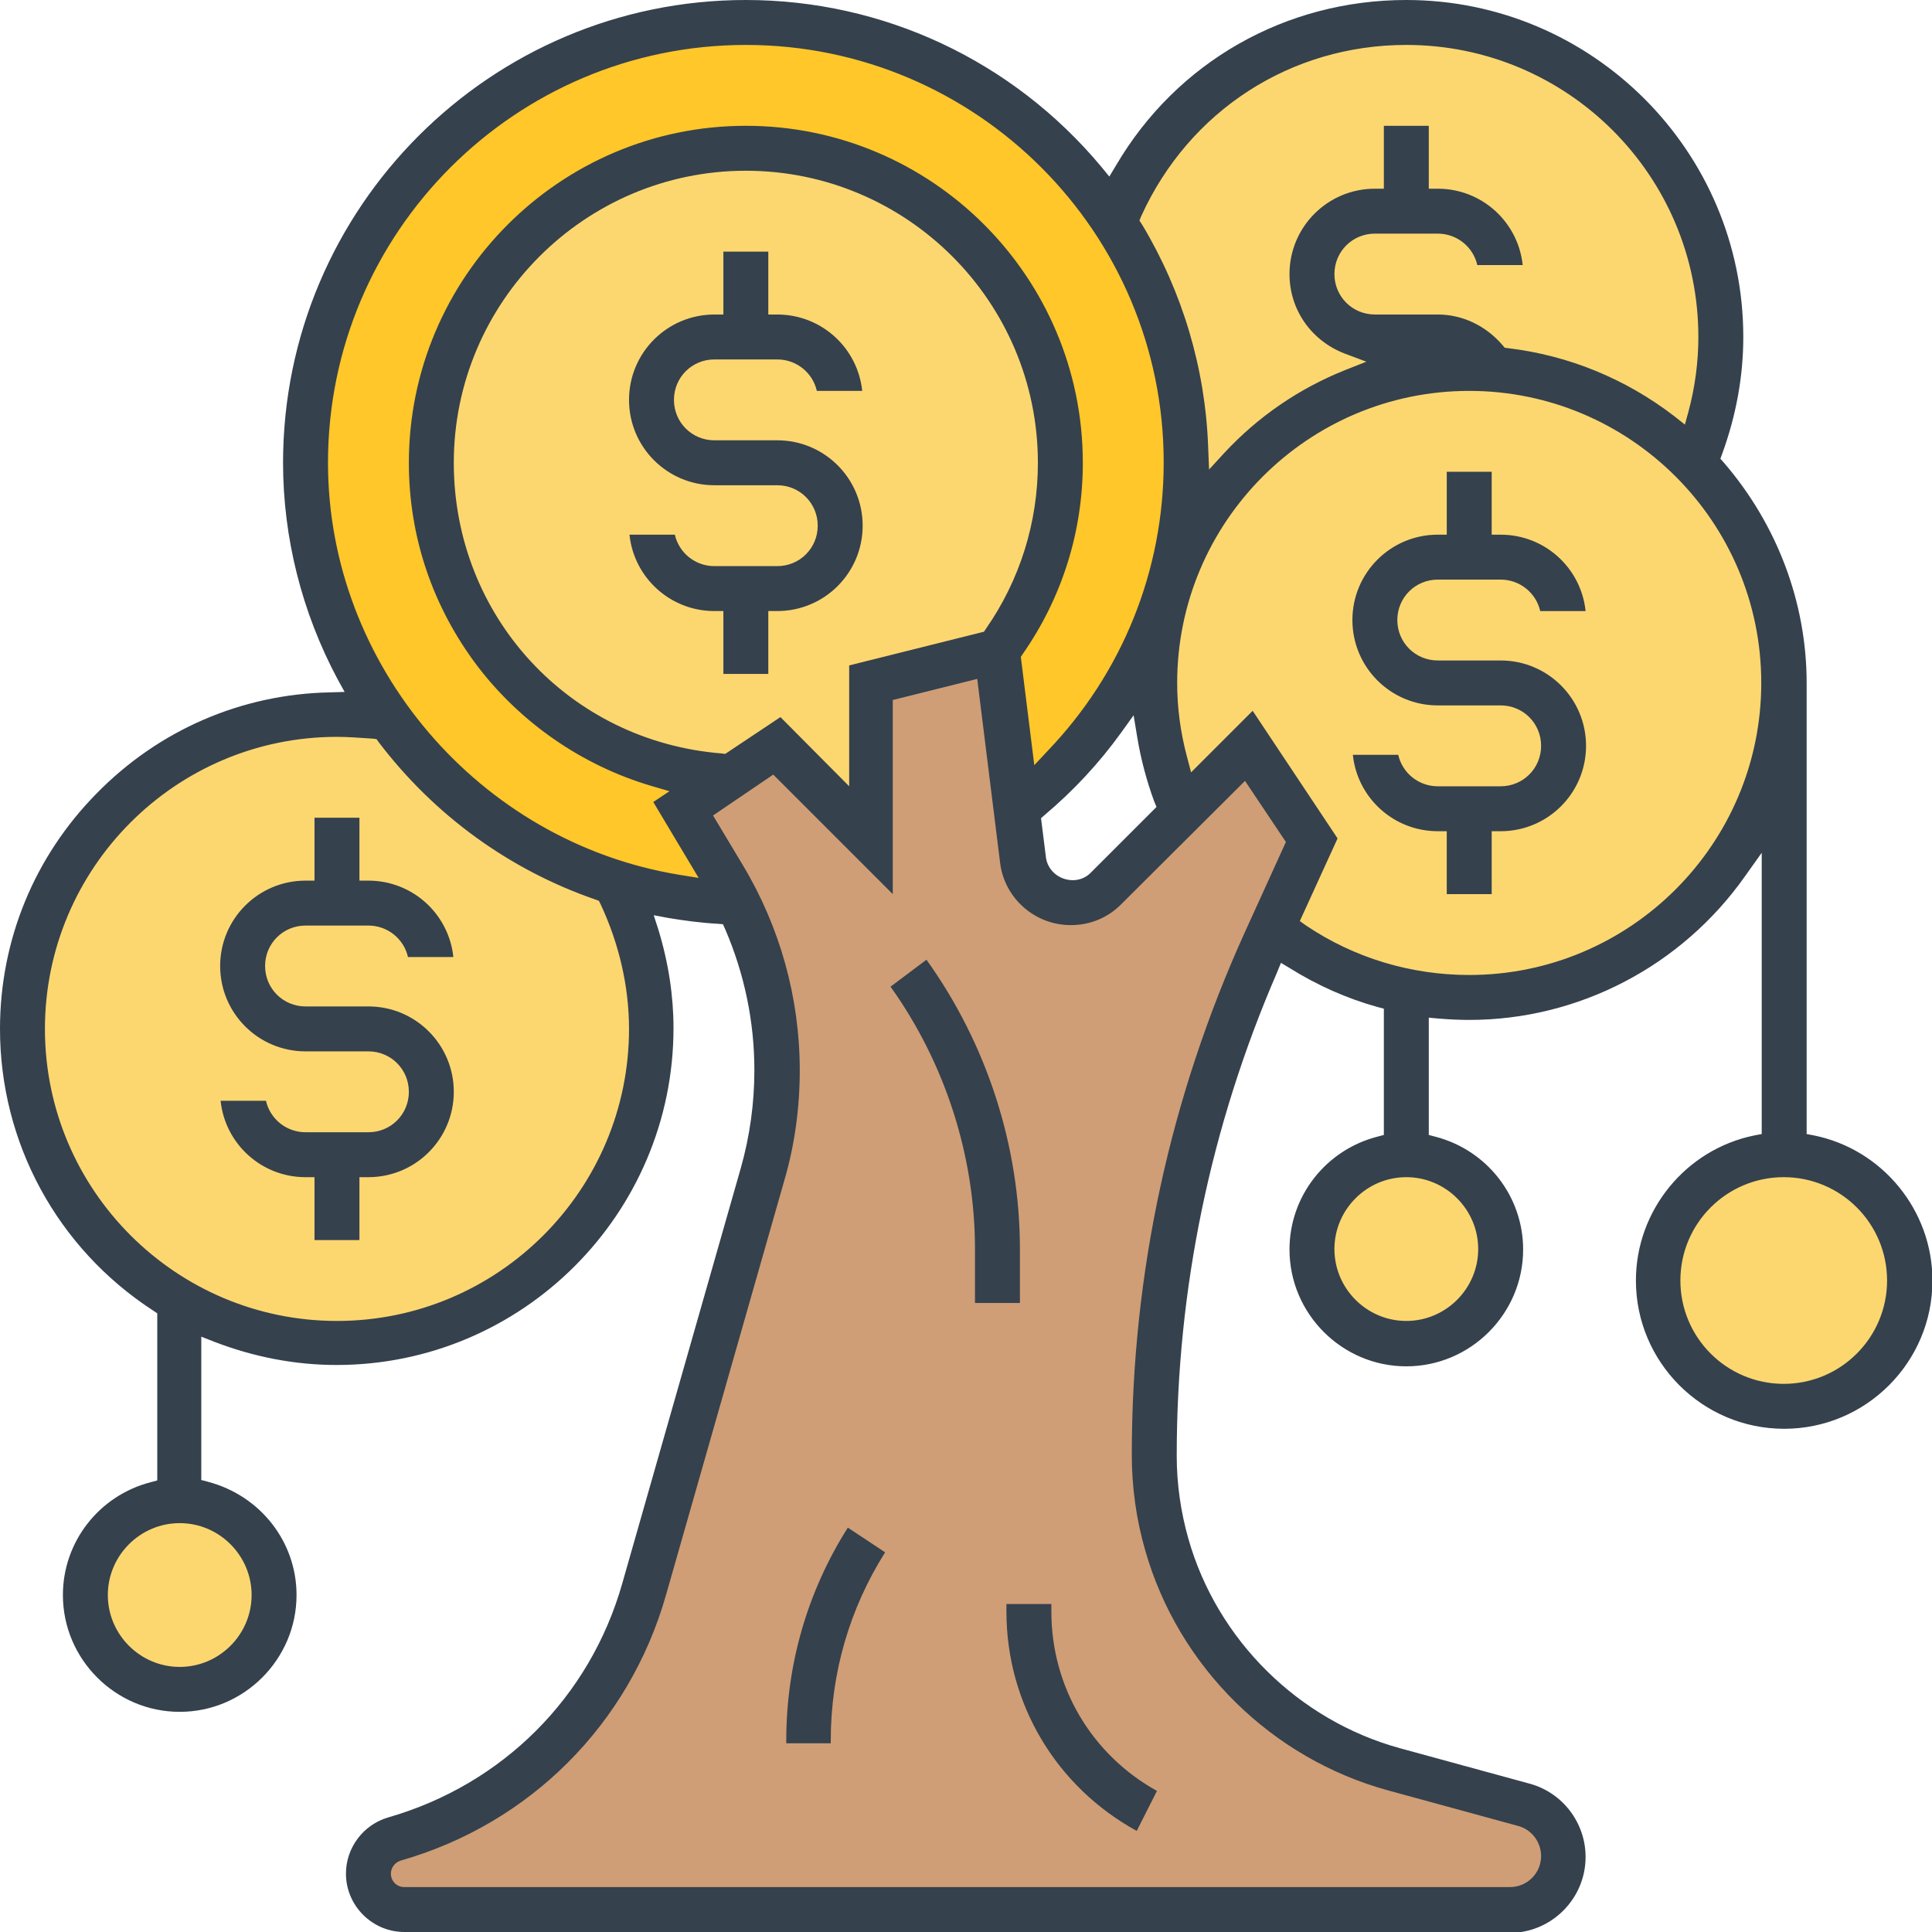 <?xml version="1.0" encoding="utf-8"?>
<!-- Generator: Adobe Illustrator 25.0.0, SVG Export Plug-In . SVG Version: 6.00 Build 0)  -->
<svg version="1.1" id="Layer_1" xmlns="http://www.w3.org/2000/svg" xmlns:xlink="http://www.w3.org/1999/xlink" x="0px" y="0px"
	 viewBox="0 0 430 430" style="enable-background:new 0 0 430 430;" xml:space="preserve">
<style type="text/css">
	.st0{fill:#FFC729;}
	.st1{fill:#FCD770;}
	.st2{fill:#CF9E76;}
	.st3{fill:#35414D;}
</style>
<g>
	<g>
		<g>
			<path class="st0" d="M96,103c0,37.5,29.5,68.1,66.5,69.9v0.1l-10.5,7l9,15.1c1.2,2,2.2,3.9,3.2,6c-9.5-0.1-18.6-1.6-27.2-4.3
				c-20.7-6.4-38.5-19.5-50.8-36.8C74.8,143.9,68,124.2,68,103c0-54.1,43.9-98,98-98c34.2,0,64.3,17.6,81.9,44.2
				c10.2,15.4,16.1,34,16.1,53.8c0,9.8-1.4,19.3-4.1,28.2c-6,19.6-17.8,36.6-33.5,49L222,145c8.8-11.7,14-26.3,14-42
				c0-38.6-31.4-70-70-70S96,64.3,96,103L96,103z"/>
		</g>
		<g>
			<circle class="st1" cx="313" cy="278" r="21"/>
		</g>
		<g>
			<circle class="st1" cx="397" cy="285" r="28"/>
		</g>
		<g>
			<path class="st1" d="M327,222c-16.6,0-31.9-5.8-43.9-15.5L292,187l-14-21l-14.8,14.8c-3.9-8.8-6.2-18.6-6.2-28.8
				c0-7.3,1.1-14.2,3.2-20.8C269,102.7,295.6,82,327,82c19.6,0,37.3,8.1,50.1,21.1c12.3,12.6,20,29.9,20,48.9
				C397,190.6,365.7,222,327,222z"/>
		</g>
		<g>
			<path class="st1" d="M327,82c-31.4,0-58,20.7-66.9,49.2h-0.2c2.7-9,4.1-18.4,4.1-28.2c0-19.9-6-38.4-16.1-53.8
				C258.2,23.3,283.5,5,313,5c38.6,0,70,31.4,70,70c0,9.9-2.1,19.4-5.8,27.9l-0.1,0.1C364.3,90,346.6,82,327,82z"/>
		</g>
		<g>
			<path class="st1" d="M173,166l-10.5,7v-0.1c-37-1.8-66.5-32.4-66.5-69.9c0-38.6,31.4-70,70-70s70,31.4,70,70
				c0,15.8-5.2,30.3-14,42l-28,7v35L173,166z"/>
		</g>
		<g>
			<circle class="st1" cx="40" cy="355" r="21"/>
		</g>
		<g>
			<path class="st1" d="M137.1,196.7c5,9.7,7.9,20.7,7.9,32.3c0,38.6-31.4,70-70,70c-12.7,0-24.7-3.4-35-9.4
				C19.1,277.5,5,254.9,5,229c0-38.6,31.4-70,70-70c3.9,0,7.6,0.3,11.2,0.9h0.1C98.6,177.2,116.4,190.3,137.1,196.7z"/>
		</g>
		<g>
			<path class="st2" d="M336.1,425H90c-4.4,0-8-3.6-8-8c0-3.6,2.4-6.7,5.8-7.7c26.9-7.6,47.9-28.6,55.5-55.5l26.5-92.5
				c2.1-7.5,3.2-15.3,3.2-23c0-13-3-25.7-8.8-37.2c-1-2-2-4-3.2-6l-9-15.1l10.5-7l10.5-7l21,21v-35l28-7l4.4,35.2l1.4,11.3
				c0.7,5.4,5.3,9.5,10.7,9.5c2.9,0,5.6-1.1,7.6-3.2l17-17L278,166l14,21l-8.9,19.5l-1.3,3c-8.1,17.9-14.4,36.7-18.5,55.9
				c-4.2,19.2-6.3,38.8-6.3,58.5c0,6.7,0.9,13.4,2.8,19.9c6.9,24.4,26.1,43.3,50.6,50l28.8,7.9c5.2,1.4,8.8,6.1,8.8,11.5
				C348,419.7,342.7,425,336.1,425L336.1,425z"/>
		</g>
	</g>
	<path class="st3" d="M161,150v-14h-2c-9.8,0-17.9-7.4-18.9-17h10.1c0.9,4,4.5,7,8.8,7h14c5,0,9-4,9-9c0-5-4-9-9-9h-14
		c-10.5,0-19-8.5-19-19s8.5-19,19-19h2V56h10v14h2c9.8,0,17.9,7.4,18.9,17h-10.1c-0.9-4-4.5-7-8.8-7h-14c-5,0-9,4-9,9c0,5,4,9,9,9
		h14c10.5,0,19,8.5,19,19c0,10.5-8.5,19-19,19h-2v14H161z"/>
	<path class="st3" d="M322,199v-14h-2c-9.8,0-17.9-7.4-18.9-17h10.1c0.9,4,4.5,7,8.8,7h14c5,0,9-4,9-9s-4-9-9-9h-14
		c-10.5,0-19-8.5-19-19c0-10.5,8.5-19,19-19h2v-14h10v14h2c9.8,0,17.9,7.4,18.9,17h-10.1c-0.9-4-4.5-7-8.8-7h-14c-5,0-9,4-9,9
		c0,5,4,9,9,9h14c10.5,0,19,8.5,19,19s-8.5,19-19,19h-2v14H322z"/>
	<path class="st3" d="M70,276v-14h-2c-9.8,0-17.9-7.4-18.9-17h10.1c0.9,4,4.5,7,8.8,7h14c5,0,9-4,9-9s-4-9-9-9H68
		c-10.5,0-19-8.5-19-19s8.5-19,19-19h2v-14h10v14h2c9.8,0,17.9,7.4,18.9,17H90.8c-0.9-4-4.5-7-8.8-7H68c-5,0-9,4-9,9s4,9,9,9h14
		c10.5,0,19,8.5,19,19c0,10.5-8.5,19-19,19h-2v14H70z"/>
	<path class="st3" d="M90,430c-7.1,0-13-5.8-13-13c0-5.8,3.9-10.9,9.4-12.5c25.4-7.3,44.9-26.7,52.1-52.1l26.4-92.5
		c2-7.1,3-14.4,3-21.7c0-10.8-2.2-21.4-6.5-31.4l-0.5-1.1l-1.2-0.1c-3.7-0.2-7.4-0.7-11-1.3l-3.2-0.6l1,3.1c2.3,7.5,3.4,14.9,3.4,22
		c0,41.3-33.6,75-75,75c-9.3,0-18.5-1.8-27.3-5.2l-2.8-1.1v31.9l1.5,0.4C58,332.9,66,343.2,66,355c0,14.3-11.7,26-26,26
		s-26-11.7-26-26c0-11.8,8-22.1,19.5-25.1l1.5-0.4v-37.2l-0.9-0.6C12.7,277.8,0,254.3,0,229c0-19.7,7.6-38.3,21.5-52.4
		c13.8-14.1,32.2-22.1,51.9-22.5l3.3-0.1l-1.6-2.9C67.2,136.3,63,119.7,63,103C63,46.2,109.2,0,166,0c30.6,0,59.4,13.5,79.1,37.1
		l1.8,2.2l1.5-2.5C261.9,13.8,286.1,0,313,0c41.3,0,75,33.6,75,75c0,8.8-1.6,17.5-4.7,26l-0.4,1.1l0.8,0.9
		c11.8,13.7,18.4,31.1,18.4,49v100.4l1.6,0.3c15.3,3.1,26.4,16.7,26.4,32.3c0,18.2-14.8,33-33,33s-33-14.8-33-33
		c0-15.6,11.1-29.2,26.4-32.3l1.6-0.3v-62.6l-3.7,5.2c-14.1,20-37,32-61.4,32c-2.1,0-4.4-0.1-6.8-0.3l-2.2-0.2v26.1l1.5,0.4
		c11.5,3,19.5,13.3,19.5,25.1c0,14.3-11.7,26-26,26c-14.3,0-26-11.7-26-26c0-11.8,8-22.1,19.5-25.1l1.5-0.4v-28.1l-1.5-0.4
		c-6.8-1.9-13.3-4.8-19.4-8.6l-2-1.2l-0.9,2.2c-14.8,34.2-22.3,70.4-22.3,107.5c0,6.3,0.9,12.5,2.6,18.5
		c6.4,22.5,24.5,40.4,47.1,46.6l28.9,7.9c7.3,2,12.4,8.7,12.4,16.3c0,9.3-7.6,16.9-16.9,16.9H90z M158.7,181.5l6.6,11
		c8.3,13.8,12.7,29.6,12.7,45.7c0,8.3-1.1,16.5-3.4,24.4l-26.4,92.5c-8.2,28.7-30.3,50.8-59,59c-1.3,0.4-2.2,1.6-2.2,2.9
		c0,1.7,1.3,3,3,3h246.1c3.8,0,6.9-3.1,6.9-6.9c0-3.1-2.1-5.9-5.1-6.7l-28.9-7.9c-26-7.1-46.7-27.5-54.1-53.4c-2-6.9-3-14.1-3-21.3
		c0-40.4,8.5-79.6,25.2-116.4l9.1-20l-9.1-13.6l-27.6,27.5c-3,3-6.9,4.6-11.2,4.6c-7.9,0-14.7-5.9-15.7-13.8l-5.1-41l-18.8,4.7V199
		l-26.6-26.6L158.7,181.5z M40,339c-8.8,0-16,7.2-16,16c0,8.8,7.2,16,16,16s16-7.2,16-16C56,346.2,48.8,339,40,339z M397,262
		c-12.7,0-23,10.3-23,23s10.3,23,23,23s23-10.3,23-23S409.7,262,397,262z M313,262c-8.8,0-16,7.2-16,16c0,8.8,7.2,16,16,16
		c8.8,0,16-7.2,16-16C329,269.2,321.8,262,313,262z M75,164c-35.9,0-65,29.2-65,65c0,35.9,29.2,65,65,65c35.9,0,65-29.2,65-65
		c0-9.4-2.2-18.9-6.3-27.7l-0.4-0.8l-0.8-0.3c-19.1-6.6-35.8-18.7-48.2-35l-0.5-0.7l-0.8-0.1C80,164.2,77.4,164,75,164z M289.3,205
		l1.4,1C301.4,213.2,314,217,327,217c35.9,0,65-29.2,65-65c0-35.9-29.2-65-65-65c-35.9,0-65,29.2-65,65c0,5.4,0.7,10.9,2.2,16.5
		l0.9,3.4l13.7-13.7l18.9,28.4L289.3,205z M249.5,163.1c-4.9,6.8-10.6,12.9-17,18.3l-0.8,0.7l1.1,8.8c0.4,2.8,2.9,5,6,5
		c1.5,0,2.9-0.6,3.9-1.6l14.7-14.7l-0.5-1.2c-1.7-4.6-3-9.5-3.8-14.4l-0.8-4.8L249.5,163.1z M166,10c-51.3,0-93,41.7-93,93
		c0,45,33.6,84.4,78.2,91.7l4.3,0.7l-10.1-16.9l3.6-2.4l-4.1-1.2c-15.2-4.5-28.9-13.9-38.6-26.6C96.3,135.1,91,119.5,91,103
		c0-41.3,33.6-75,75-75s75,33.6,75,75c0,15.3-4.6,30-13.4,42.6l-0.4,0.6l3,24.1l2.9-3.1c16.7-17.4,25.9-40.2,25.9-64.3
		C259,51.7,217.3,10,166,10z M189,175v-26.9l30-7.5l0.4-0.6c7.6-10.9,11.6-23.7,11.6-37c0-35.9-29.2-65-65-65s-65,29.2-65,65
		c0,34.1,25.6,62,59.7,64.7l0.7,0.1l12.3-8.2L189,175z M313,10c-25.7,0-48.3,14.6-59,38.1l-0.4,1l0.6,0.9c9,15,14.1,32.1,14.7,49.6
		l0.2,4.9l3.3-3.6c7.6-8.2,16.7-14.4,26.9-18.5l4.8-1.9l-4.8-1.8C291.8,75.8,287,68.9,287,61c0-10.5,8.5-19,19-19h2V28h10v14h2
		c9.8,0,17.9,7.4,18.9,17h-10.1c-0.9-4-4.5-7-8.8-7h-14c-5,0-9,4-9,9s4,9,9,9h14c5.5,0,10.7,2.5,14.4,6.8l0.5,0.6l0.8,0.1
		c13.4,1.6,26.1,6.8,36.9,15.1l2.4,1.9l0.8-2.9C377.3,86,378,80.4,378,75C378,39.1,348.9,10,313,10z"/>
	<path class="st3" d="M217,290v-12c0-20.8-6.7-41.5-18.8-58.4l8-6C219.6,232.3,227,255,227,278v12H217z"/>
	<path class="st3" d="M175,388v-0.7c0-16.8,4.7-33.1,13.7-47.3l8.3,5.5c-7.9,12.5-12.1,26.9-12.1,41.8v0.7H175z"/>
	<path class="st3" d="M253,407.5c-17.9-9.8-29-28.3-29-48.8V357h10v1.7c0,16.7,8.9,31.8,23.5,39.9L253,407.5z"/>
</g>
</svg>
